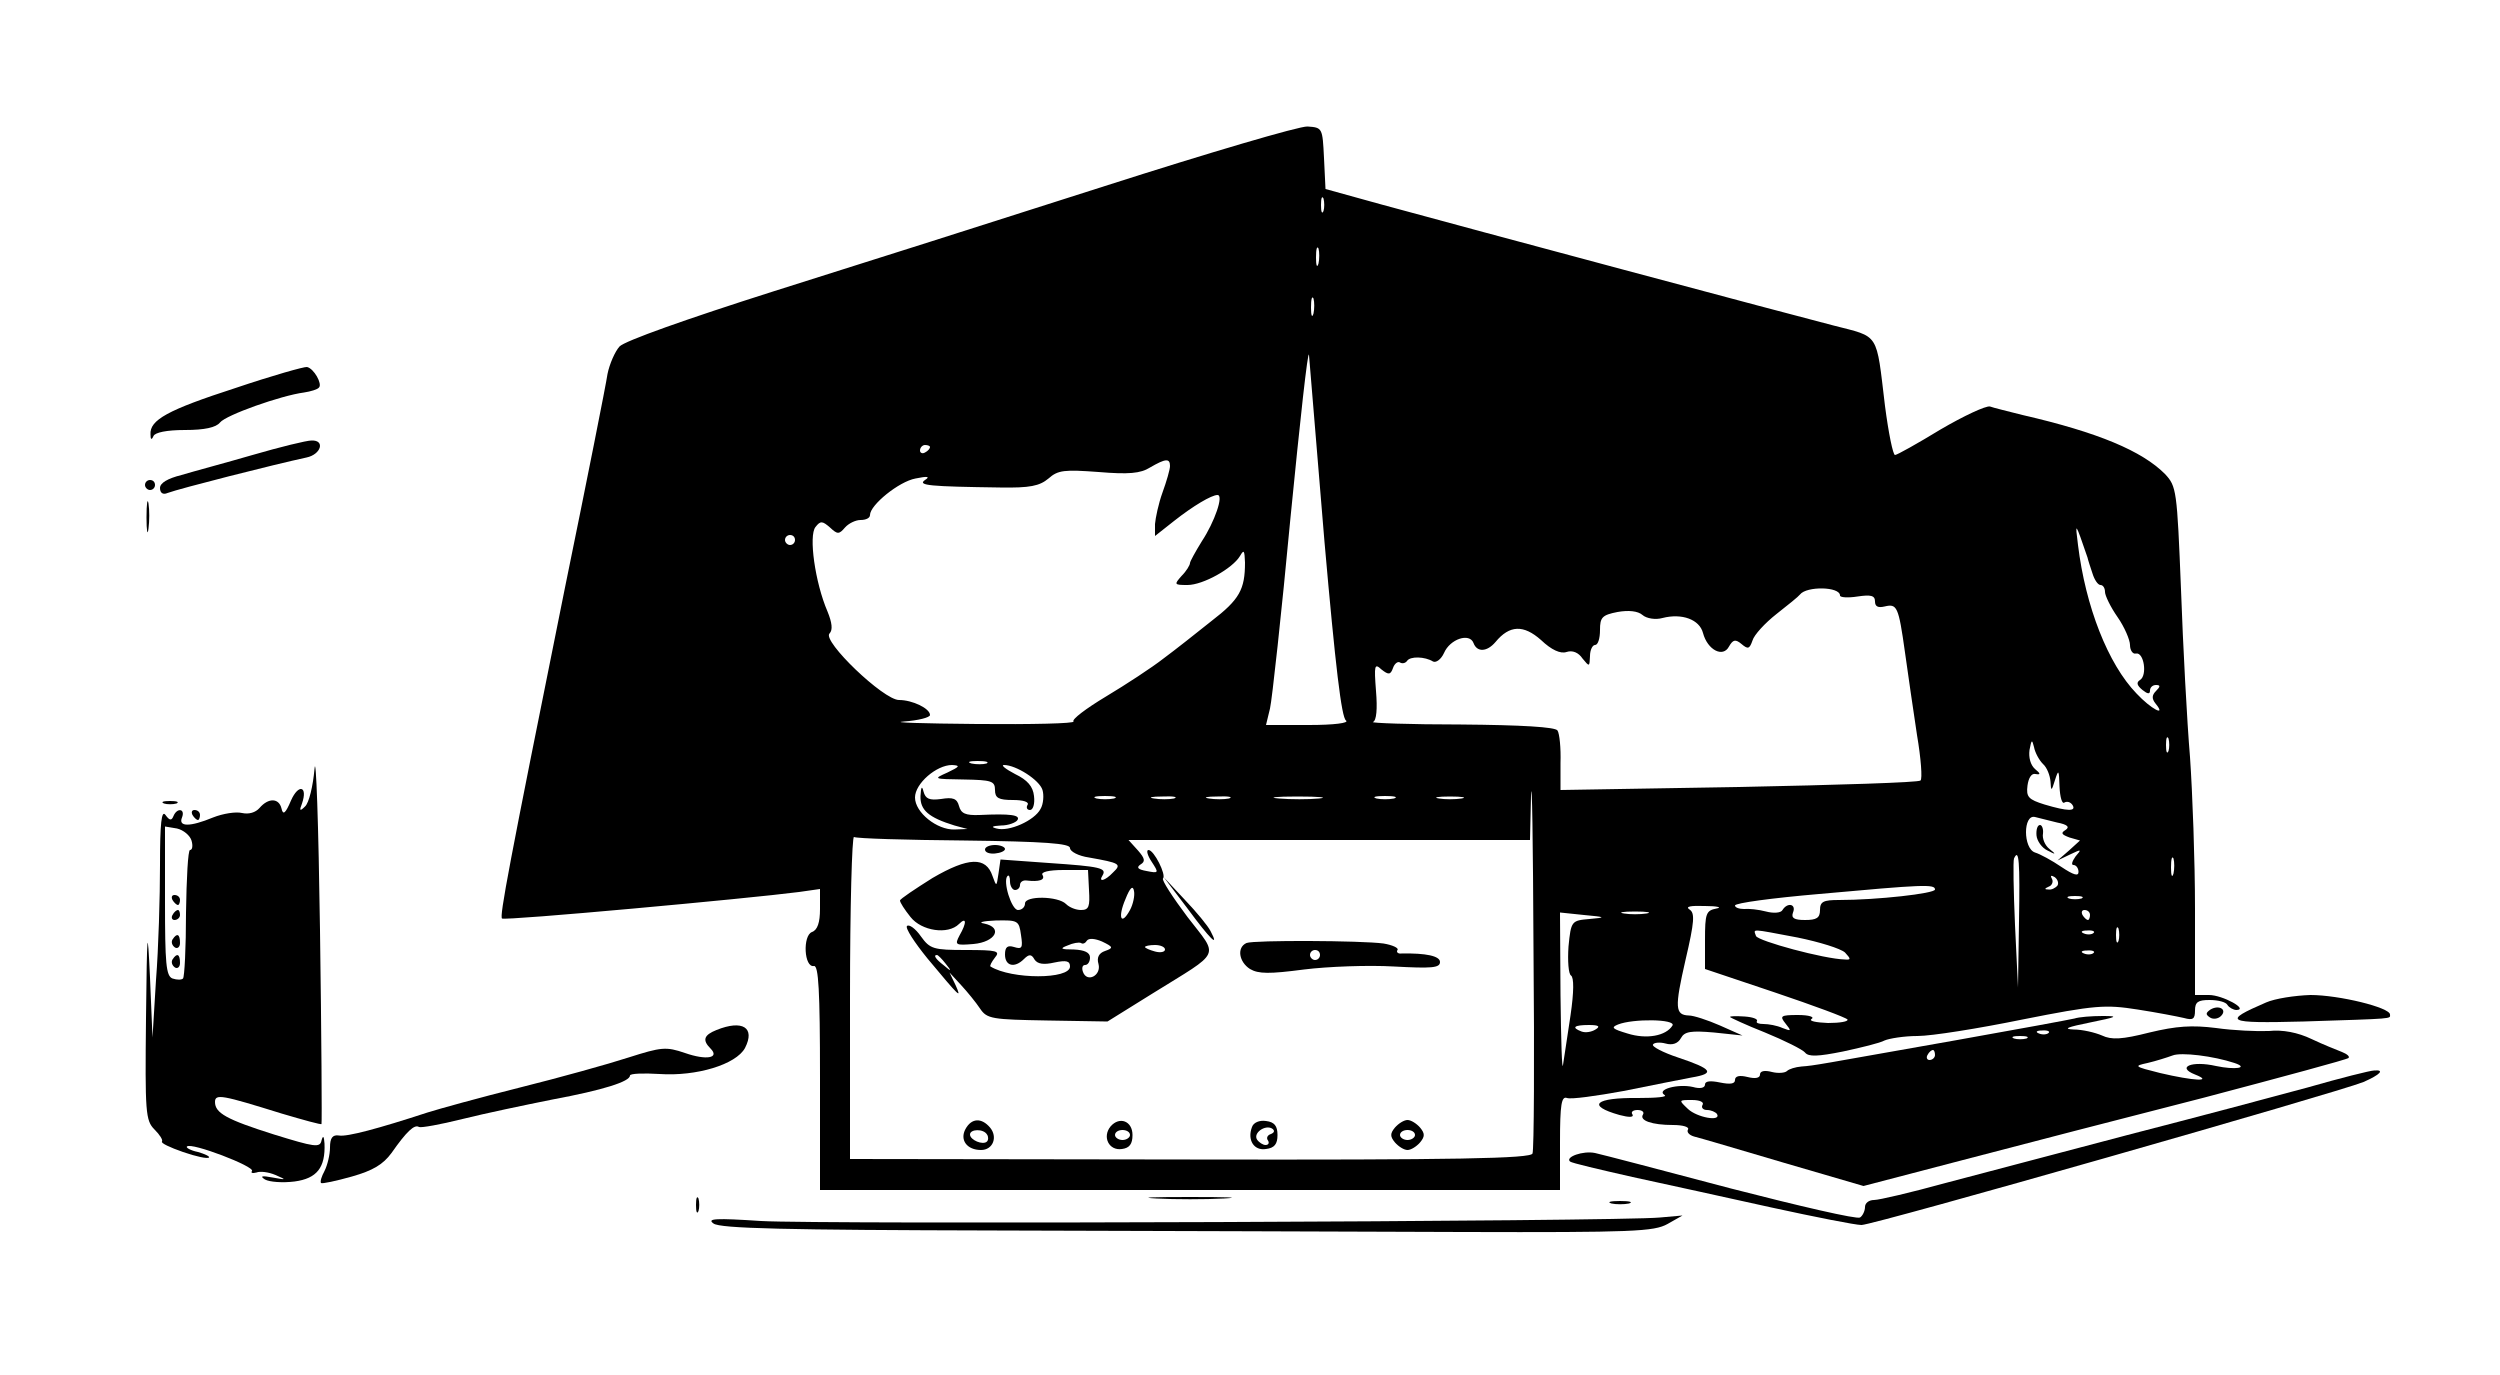 <?xml version="1.0" standalone="no"?>
<!DOCTYPE svg PUBLIC "-//W3C//DTD SVG 20010904//EN"
 "http://www.w3.org/TR/2001/REC-SVG-20010904/DTD/svg10.dtd">
<svg version="1.0" xmlns="http://www.w3.org/2000/svg"
 width="500pt" height="275pt" viewBox="0 0 500 275"
 preserveAspectRatio="xMidYMid meet">

<g transform="translate(0,275) scale(0.1,-0.1)"
fill="#000000" stroke="none">
<path d="M2210 2378 c-206 -66 -505 -161 -664 -211 -173 -55 -297 -99 -307
-110 -9 -10 -20 -35 -24 -55 -3 -21 -41 -212 -85 -427 -114 -565 -131 -657
-126 -662 4 -5 494 40 594 53 l42 6 0 -40 c0 -27 -5 -42 -16 -46 -19 -7 -16
-72 4 -68 9 1 12 -48 12 -223 l0 -225 740 0 740 0 0 95 c0 77 3 93 14 89 8 -3
58 4 113 14 54 11 115 23 136 27 48 8 42 17 -27 40 -30 10 -53 22 -50 26 2 4
14 5 25 2 14 -4 25 0 31 11 7 13 20 15 66 11 l57 -6 -45 20 c-25 11 -53 20
-62 20 -28 1 -29 15 -7 111 18 77 19 94 8 101 -9 6 2 8 31 7 25 0 35 -3 23 -5
-21 -4 -23 -10 -23 -63 l0 -58 140 -47 c77 -26 142 -50 145 -54 2 -4 -15 -7
-39 -7 -24 1 -39 4 -33 8 7 4 -5 8 -27 8 -35 0 -37 -2 -25 -17 12 -15 12 -16
-6 -9 -11 5 -28 8 -38 8 -9 0 -16 2 -13 6 2 4 -9 8 -25 9 -16 1 -29 1 -29 -1
0 -1 32 -16 70 -31 39 -16 75 -34 80 -40 7 -9 26 -8 76 2 37 8 74 17 83 22 9
4 39 9 66 9 28 0 122 15 210 33 146 29 166 30 230 20 39 -6 80 -14 93 -17 18
-5 22 -2 22 15 0 17 6 21 29 21 17 0 33 -4 36 -10 3 -5 12 -10 18 -10 25 1
-28 30 -55 30 l-28 0 0 173 c0 95 -5 231 -10 303 -6 71 -14 222 -18 335 -8
200 -9 206 -32 231 -46 46 -133 83 -285 118 -27 7 -57 14 -65 17 -8 2 -53 -19
-99 -46 -46 -28 -87 -51 -91 -51 -4 0 -13 44 -20 98 -18 149 -10 137 -103 161
-90 23 -725 193 -904 242 l-112 31 -3 62 c-3 60 -3 61 -33 63 -16 1 -199 -53
-405 -119z m437 -50 c-3 -7 -5 -2 -5 12 0 14 2 19 5 13 2 -7 2 -19 0 -25z
m-10 -105 c-3 -10 -5 -4 -5 12 0 17 2 24 5 18 2 -7 2 -21 0 -30z m-10 -100
c-3 -10 -5 -4 -5 12 0 17 2 24 5 18 2 -7 2 -21 0 -30z m22 -457 c22 -250 34
-351 43 -357 7 -5 -24 -9 -74 -9 l-86 0 8 33 c4 17 23 190 41 382 19 193 35
339 37 325 1 -14 15 -182 31 -374z m-789 190 c0 -3 -4 -8 -10 -11 -5 -3 -10
-1 -10 4 0 6 5 11 10 11 6 0 10 -2 10 -4z m480 -38 c0 -7 -7 -31 -15 -53 -8
-22 -14 -51 -15 -63 l0 -24 38 30 c38 30 75 52 87 52 13 0 -6 -54 -31 -92 -13
-21 -24 -41 -24 -44 0 -4 -7 -16 -17 -26 -15 -17 -15 -18 12 -18 31 0 90 33
105 58 8 14 9 11 10 -13 0 -54 -11 -74 -67 -117 -30 -24 -73 -58 -96 -75 -23
-18 -75 -52 -115 -76 -40 -24 -69 -46 -65 -50 3 -4 -83 -6 -193 -5 -109 1
-175 3 -146 5 28 2 52 8 52 13 0 13 -35 30 -62 30 -31 0 -154 118 -139 133 7
7 5 22 -4 44 -25 58 -38 152 -24 169 10 13 14 12 29 -1 15 -14 18 -14 30 0 7
8 21 15 31 15 11 0 19 4 19 10 0 20 58 67 91 73 24 5 30 4 19 -3 -16 -11 10
-13 150 -15 60 -1 79 3 97 18 19 17 32 18 100 13 60 -5 84 -3 103 9 31 18 40
19 40 3z m1835 -183 c1 -5 6 -20 10 -32 4 -13 11 -23 16 -23 5 0 9 -6 9 -14 0
-7 11 -30 25 -50 14 -20 25 -46 25 -56 0 -11 6 -19 12 -17 16 3 23 -44 8 -53
-8 -5 -6 -11 5 -20 10 -8 15 -9 15 -1 0 6 5 11 12 11 9 0 9 -3 0 -12 -8 -8 -9
-15 -1 -25 23 -28 -9 -11 -38 20 -57 59 -102 174 -117 297 -6 47 -6 48 19 -25z
m-2585 35 c0 -5 -4 -10 -10 -10 -5 0 -10 5 -10 10 0 6 5 10 10 10 6 0 10 -4
10 -10z m2090 -111 c0 -4 16 -5 35 -2 27 4 35 2 35 -10 0 -10 6 -13 19 -10 25
6 28 1 41 -92 6 -44 17 -118 24 -165 8 -47 11 -88 7 -91 -3 -4 -167 -9 -363
-13 l-357 -6 0 54 c1 30 -2 59 -6 65 -4 7 -72 11 -193 12 -103 0 -182 3 -176
5 7 3 9 26 6 62 -4 52 -3 56 11 43 14 -11 18 -11 23 3 3 9 10 14 14 11 5 -3
11 -1 14 3 6 10 36 9 52 -1 6 -3 16 4 22 17 12 28 51 41 59 20 7 -19 27 -18
44 2 28 34 56 35 91 4 21 -20 39 -28 51 -24 12 4 24 -1 32 -13 14 -17 14 -17
15 5 0 12 5 22 10 22 6 0 10 13 10 30 0 25 4 30 35 36 22 4 41 2 50 -6 8 -7
26 -10 40 -6 39 10 74 -3 81 -30 9 -34 40 -50 52 -27 8 14 13 15 25 5 13 -11
16 -10 22 7 3 11 25 35 48 53 23 18 44 35 47 39 13 17 80 16 80 -2z m657 -311
c-3 -7 -5 -2 -5 12 0 14 2 19 5 13 2 -7 2 -19 0 -25z m-251 -26 c8 -7 14 -23
15 -35 1 -20 2 -20 9 3 7 22 8 21 9 -13 1 -21 5 -36 10 -32 5 3 12 1 16 -5 8
-13 -9 -13 -56 1 -32 10 -37 15 -34 38 2 15 8 25 16 23 11 -2 10 1 -1 10 -9 8
-13 23 -11 38 4 21 5 22 9 6 2 -11 10 -26 18 -34z m-1021 -779 c-3 -10 -149
-13 -685 -12 l-680 1 0 325 c0 178 4 322 8 319 5 -3 104 -6 220 -7 163 -2 212
-6 212 -15 0 -7 17 -16 38 -19 62 -11 66 -13 48 -30 -16 -17 -30 -20 -21 -6 9
15 -4 18 -107 25 l-97 7 -4 -28 c-4 -27 -4 -27 -12 -5 -13 39 -48 38 -120 -4
-35 -22 -65 -42 -65 -45 0 -4 9 -18 21 -33 22 -28 75 -36 97 -14 15 15 16 3 1
-23 -10 -19 -8 -20 28 -17 44 4 60 33 21 41 -13 2 -2 5 23 6 45 1 47 0 51 -29
4 -26 2 -29 -14 -24 -13 4 -18 0 -18 -15 0 -23 19 -28 38 -9 10 10 15 10 21
-1 6 -9 18 -11 40 -6 24 5 31 3 31 -8 0 -26 -117 -26 -159 0 -2 1 2 9 9 18 11
13 4 15 -58 15 -65 0 -72 2 -90 27 -11 16 -24 25 -28 21 -4 -4 15 -33 41 -65
65 -78 69 -82 56 -53 l-12 25 23 -25 c13 -14 30 -35 38 -47 14 -21 24 -22 135
-24 l120 -2 90 56 c140 87 133 71 70 153 -30 40 -52 74 -49 77 7 7 -18 57 -29
57 -5 0 -2 -11 6 -23 15 -23 15 -24 -10 -19 -17 3 -21 7 -12 13 10 6 9 12 -5
28 l-19 21 401 0 402 0 2 88 c2 48 4 -91 5 -308 2 -217 1 -401 -2 -407z
m-1092 780 c-7 -2 -21 -2 -30 0 -10 3 -4 5 12 5 17 0 24 -2 18 -5z m-78 -18
c-29 -13 -29 -13 33 -14 55 -1 62 -3 62 -21 0 -16 7 -20 36 -20 21 0 33 -4 29
-10 -3 -5 -1 -10 5 -10 6 0 10 12 8 28 -2 19 -13 32 -38 44 -19 10 -29 18 -22
18 24 0 71 -30 77 -50 3 -10 2 -28 -4 -38 -12 -23 -63 -46 -88 -39 -12 3 -9 5
9 6 15 0 30 6 33 11 6 10 -14 13 -76 10 -28 -1 -37 3 -41 18 -4 15 -12 18 -36
14 -23 -3 -31 0 -35 15 -3 12 -5 10 -6 -9 -1 -28 16 -43 68 -59 l26 -7 -26 -1
c-35 -1 -79 34 -79 64 0 28 43 65 74 65 17 -1 16 -3 -9 -15z m333 -52 c-10 -2
-26 -2 -35 0 -10 3 -2 5 17 5 19 0 27 -2 18 -5z m120 0 c-10 -2 -28 -2 -40 0
-13 2 -5 4 17 4 22 1 32 -1 23 -4z m110 0 c-10 -2 -28 -2 -40 0 -13 2 -5 4 17
4 22 1 32 -1 23 -4z m180 0 c-21 -2 -57 -2 -80 0 -24 2 -7 4 37 4 44 0 63 -2
43 -4z m150 0 c-10 -2 -26 -2 -35 0 -10 3 -2 5 17 5 19 0 27 -2 18 -5z m135 0
c-13 -2 -33 -2 -45 0 -13 2 -3 4 22 4 25 0 35 -2 23 -4z m1191 -48 c21 -4 26
-9 17 -15 -10 -6 -8 -9 8 -15 l21 -6 -22 -20 -23 -20 25 12 c23 11 24 11 11
-4 -7 -10 -9 -17 -4 -17 5 0 10 -6 10 -14 0 -9 -10 -6 -34 10 -19 13 -43 26
-53 29 -24 8 -24 77 0 71 8 -2 28 -7 44 -11z m-76 -197 l-2 -133 -6 125 c-3
69 -4 128 -2 133 10 22 12 -6 10 -125z m309 95 c-3 -10 -5 -4 -5 12 0 17 2 24
5 18 2 -7 2 -21 0 -30z m-2169 -33 c2 -33 0 -40 -16 -40 -10 0 -23 5 -30 12
-16 16 -82 17 -82 1 0 -7 -6 -13 -14 -13 -13 0 -31 58 -21 68 3 3 5 -2 5 -11
0 -9 5 -17 10 -17 6 0 10 5 10 10 0 6 6 10 13 9 25 -3 38 1 32 11 -4 6 13 10
42 10 l49 0 2 -40z m1937 9 c-4 -5 -12 -9 -18 -8 -9 0 -8 2 1 6 6 2 9 10 6 15
-4 7 -2 8 5 4 6 -4 9 -12 6 -17z m-1855 -49 c-18 -33 -25 -15 -9 22 9 23 15
28 17 16 2 -9 -2 -27 -8 -38z m1610 41 c0 -8 -116 -21 -192 -21 -31 0 -38 -3
-38 -20 0 -16 -7 -20 -30 -20 -22 0 -28 4 -24 15 7 17 -11 21 -21 5 -3 -6 -18
-7 -33 -3 -15 4 -35 6 -44 5 -10 0 -18 3 -18 7 0 5 75 15 168 23 209 19 232
20 232 9z m293 -18 c-7 -2 -19 -2 -25 0 -7 3 -2 5 12 5 14 0 19 -2 13 -5z
m-984 -41 c-36 -3 -37 -4 -42 -55 -2 -29 0 -55 5 -58 6 -4 6 -32 -1 -80 -6
-41 -13 -85 -15 -99 -2 -14 -4 49 -5 140 l-1 165 48 -5 c44 -4 45 -5 11 -8z
m114 11 c-13 -2 -33 -2 -45 0 -13 2 -3 4 22 4 25 0 35 -2 23 -4z m887 -3 c0
-5 -2 -10 -4 -10 -3 0 -8 5 -11 10 -3 6 -1 10 4 10 6 0 11 -4 11 -10z m57 -52
c-3 -7 -5 -2 -5 12 0 14 2 19 5 13 2 -7 2 -19 0 -25z m-642 7 c44 -9 86 -22
95 -30 12 -13 12 -15 0 -14 -42 1 -174 37 -178 47 -5 15 -13 15 83 -3z m592 9
c-3 -3 -12 -4 -19 -1 -8 3 -5 6 6 6 11 1 17 -2 13 -5z m-1977 -36 c-12 -4 -17
-13 -13 -26 6 -23 -23 -38 -31 -16 -3 8 -1 14 4 14 6 0 10 7 10 15 0 10 -11
15 -32 16 -27 0 -29 2 -13 8 11 5 23 7 27 5 4 -3 9 0 12 5 4 5 16 4 30 -2 23
-11 23 -13 6 -19z m120 3 c0 -5 -9 -7 -20 -4 -11 3 -20 7 -20 9 0 2 9 4 20 4
11 0 20 -4 20 -9z m1857 -7 c-3 -3 -12 -4 -19 -1 -8 3 -5 6 6 6 11 1 17 -2 13
-5z m-2296 -21 c13 -16 12 -17 -3 -4 -17 13 -22 21 -14 21 2 0 10 -8 17 -17z
m1454 -124 c-13 -21 -52 -28 -90 -16 -30 9 -34 12 -19 18 30 12 116 11 109 -2z
m-154 -8 c-8 -5 -20 -7 -28 -4 -21 8 -15 13 15 13 20 0 23 -3 13 -9z"/>
<path d="M1970 1051 c0 -6 9 -9 20 -8 11 1 20 5 20 9 0 4 -9 8 -20 8 -11 0
-20 -4 -20 -9z"/>
<path d="M2375 933 c45 -61 65 -81 46 -45 -5 10 -28 38 -51 62 l-42 45 47 -62z"/>
<path d="M2493 864 c-20 -9 -15 -38 7 -52 17 -10 39 -10 108 -1 48 6 129 9
180 6 75 -4 92 -3 92 9 0 12 -28 18 -77 17 -7 -1 -11 3 -8 7 3 4 -10 10 -28
13 -44 6 -259 7 -274 1z m147 -24 c0 -5 -4 -10 -10 -10 -5 0 -10 5 -10 10 0 6
5 10 10 10 6 0 10 -4 10 -10z"/>
<path d="M1931 492 c-12 -22 3 -42 31 -42 24 0 34 26 18 45 -17 20 -37 19 -49
-3z m43 -11 c3 -4 3 -11 0 -14 -8 -8 -34 3 -34 14 0 11 27 12 34 0z"/>
<path d="M2221 497 c-17 -21 -3 -49 23 -45 15 2 21 10 21 28 0 28 -26 38 -44
17z m39 -17 c0 -5 -7 -10 -15 -10 -8 0 -15 5 -15 10 0 6 7 10 15 10 8 0 15 -4
15 -10z"/>
<path d="M2504 496 c-10 -26 4 -48 28 -44 17 2 23 10 23 28 0 18 -6 26 -23 28
-13 2 -25 -3 -28 -12z m38 -14 c-7 -2 -10 -8 -6 -13 3 -5 1 -9 -5 -9 -5 0 -13
5 -17 11 -8 13 16 30 30 22 6 -4 5 -8 -2 -11z"/>
<path d="M2790 495 c-10 -12 -10 -18 0 -30 7 -8 18 -15 25 -15 7 0 18 7 25 15
10 12 10 18 0 30 -7 8 -18 15 -25 15 -7 0 -18 -7 -25 -15z m40 -15 c0 -5 -7
-10 -15 -10 -8 0 -15 5 -15 10 0 6 7 10 15 10 8 0 15 -4 15 -10z"/>
<path d="M4073 1079 c1 -11 11 -25 22 -30 17 -9 18 -8 4 3 -9 7 -15 21 -13 31
1 9 -2 17 -6 17 -5 0 -8 -9 -7 -21z"/>
<path d="M471 1974 c-136 -44 -172 -64 -170 -93 0 -10 2 -12 6 -3 3 7 26 12
63 12 39 0 62 5 70 15 12 15 122 54 168 60 13 2 27 6 30 10 7 7 -10 38 -24 41
-5 1 -69 -17 -143 -42z"/>
<path d="M505 1840 c-55 -16 -119 -33 -142 -40 -28 -7 -43 -16 -43 -26 0 -10
6 -14 15 -10 24 9 213 57 278 71 29 6 38 35 10 34 -10 0 -63 -13 -118 -29z"/>
<path d="M290 1780 c0 -5 5 -10 10 -10 6 0 10 5 10 10 0 6 -4 10 -10 10 -5 0
-10 -4 -10 -10z"/>
<path d="M293 1715 c0 -27 2 -38 4 -22 2 15 2 37 0 50 -2 12 -4 0 -4 -28z"/>
<path d="M629 1212 c-3 -34 -11 -68 -19 -75 -10 -10 -12 -9 -6 6 12 35 -7 40
-22 6 -11 -26 -16 -30 -19 -16 -5 21 -26 22 -44 1 -8 -9 -21 -13 -35 -10 -12
3 -38 -1 -58 -9 -46 -19 -70 -19 -62 0 7 18 -10 20 -17 3 -4 -10 -8 -9 -16 2
-8 11 -11 -16 -11 -100 0 -63 -3 -167 -8 -230 l-7 -115 -5 120 c-5 107 -6 98
-8 -82 -2 -188 -1 -204 17 -222 11 -11 17 -21 15 -24 -3 -3 16 -12 42 -21 26
-9 49 -14 52 -11 2 2 -8 7 -22 11 -15 3 -25 9 -22 11 8 9 136 -40 130 -49 -3
-4 1 -5 9 -3 7 3 24 1 38 -5 23 -10 22 -10 -6 -5 -21 4 -26 3 -15 -4 9 -5 35
-7 59 -4 45 6 62 28 60 76 -1 15 -3 17 -6 6 -3 -15 -14 -13 -95 12 -95 30
-118 43 -118 65 0 17 14 14 133 -23 44 -13 80 -23 80 -21 1 2 0 176 -3 388 -3
212 -8 357 -11 322z m-246 -143 c3 -10 2 -19 -3 -19 -4 0 -7 -57 -8 -126 0
-69 -3 -128 -6 -131 -3 -3 -12 -3 -21 0 -13 5 -15 30 -15 155 l0 149 24 -4
c13 -3 26 -14 29 -24z"/>
<path d="M345 950 c3 -5 8 -10 11 -10 2 0 4 5 4 10 0 6 -5 10 -11 10 -5 0 -7
-4 -4 -10z"/>
<path d="M345 920 c-3 -5 -1 -10 4 -10 6 0 11 5 11 10 0 6 -2 10 -4 10 -3 0
-8 -4 -11 -10z"/>
<path d="M345 871 c-3 -5 -1 -12 5 -16 5 -3 10 1 10 9 0 18 -6 21 -15 7z"/>
<path d="M345 831 c-3 -5 -1 -12 5 -16 5 -3 10 1 10 9 0 18 -6 21 -15 7z"/>
<path d="M328 1143 c6 -2 18 -2 25 0 6 3 1 5 -13 5 -14 0 -19 -2 -12 -5z"/>
<path d="M385 1120 c3 -5 8 -10 11 -10 2 0 4 5 4 10 0 6 -5 10 -11 10 -5 0 -7
-4 -4 -10z"/>
<path d="M4532 745 c-88 -38 -81 -42 75 -38 185 6 173 5 173 14 0 14 -102 39
-159 39 -31 -1 -71 -7 -89 -15z"/>
<path d="M4421 731 c-10 -7 -10 -10 -1 -16 6 -4 16 -3 22 3 13 13 -4 23 -21
13z"/>
<path d="M4149 713 c-8 -2 -116 -22 -240 -44 -277 -49 -279 -50 -306 -52 -12
-1 -25 -5 -29 -9 -4 -4 -18 -5 -30 -2 -15 4 -24 2 -24 -5 0 -7 -9 -9 -25 -5
-16 4 -25 2 -25 -6 0 -8 -10 -9 -30 -5 -19 4 -30 3 -30 -4 0 -7 -10 -9 -24 -5
-30 7 -74 -5 -57 -16 7 -4 -17 -6 -53 -6 -86 1 -104 -15 -37 -34 19 -5 29 -5
26 1 -4 5 1 9 10 9 9 0 14 -4 11 -9 -8 -12 18 -21 60 -21 20 0 33 -4 30 -9 -3
-5 2 -11 12 -14 9 -2 90 -26 178 -52 l161 -47 199 52 c110 29 327 85 483 125
155 41 285 76 288 79 3 3 -3 8 -13 12 -10 4 -38 15 -61 26 -27 13 -58 19 -85
16 -24 -1 -71 1 -106 6 -48 6 -79 4 -133 -9 -55 -14 -76 -15 -95 -6 -14 6 -39
12 -57 12 -22 1 -12 5 33 14 54 11 59 13 25 13 -22 0 -47 -2 -56 -5z m-52 -29
c-3 -3 -12 -4 -19 -1 -8 3 -5 6 6 6 11 1 17 -2 13 -5z m-44 -11 c-7 -2 -19 -2
-25 0 -7 3 -2 5 12 5 14 0 19 -2 13 -5z m-183 -33 c0 -5 -5 -10 -11 -10 -5 0
-7 5 -4 10 3 6 8 10 11 10 2 0 4 -4 4 -10z m599 -16 c30 -10 1 -14 -37 -6 -48
11 -80 -2 -42 -17 38 -15 -2 -13 -70 3 -52 13 -53 14 -25 20 17 4 39 11 50 15
17 7 82 -1 124 -15z m-1064 -84 c-3 -5 1 -10 9 -10 8 0 17 -4 20 -8 9 -16 -40
-7 -58 10 -19 18 -19 18 8 18 15 0 25 -4 21 -10z"/>
<path d="M1433 690 c-25 -10 -29 -20 -12 -37 19 -19 -8 -24 -51 -9 -38 13 -47
12 -113 -9 -40 -13 -137 -40 -217 -60 -80 -20 -163 -43 -185 -50 -98 -32 -161
-49 -177 -46 -13 2 -18 -5 -18 -24 0 -14 -5 -35 -11 -47 -6 -11 -9 -21 -7 -24
2 -2 30 4 62 13 42 12 62 24 79 47 30 43 46 58 55 52 4 -2 43 5 87 16 44 11
125 28 180 39 102 19 155 36 155 48 0 4 27 5 59 3 74 -5 153 19 171 52 21 41
-5 57 -57 36z"/>
<path d="M4615 575 c-66 -18 -228 -61 -360 -95 -132 -35 -296 -78 -364 -96
-69 -19 -133 -34 -143 -34 -10 0 -18 -6 -18 -14 0 -8 -5 -18 -10 -21 -6 -4
-122 23 -258 58 -136 36 -258 68 -272 71 -24 5 -60 -8 -50 -17 3 -3 59 -16
125 -31 66 -14 191 -42 278 -61 87 -19 168 -35 180 -35 24 0 952 265 1004 286
34 15 43 25 21 23 -7 0 -67 -15 -133 -34z"/>
<path d="M1392 340 c0 -14 2 -19 5 -12 2 6 2 18 0 25 -3 6 -5 1 -5 -13z"/>
<path d="M2313 353 c37 -2 97 -2 135 0 37 2 6 3 -68 3 -74 0 -105 -1 -67 -3z"/>
<path d="M3223 343 c9 -2 25 -2 35 0 9 3 1 5 -18 5 -19 0 -27 -2 -17 -5z"/>
<path d="M1427 303 c13 -10 144 -13 567 -14 303 -1 722 -2 931 -3 342 -1 383
1 410 16 l30 17 -45 -4 c-79 -8 -1680 -14 -1798 -7 -91 6 -109 5 -95 -5z"/>
</g>
</svg>
